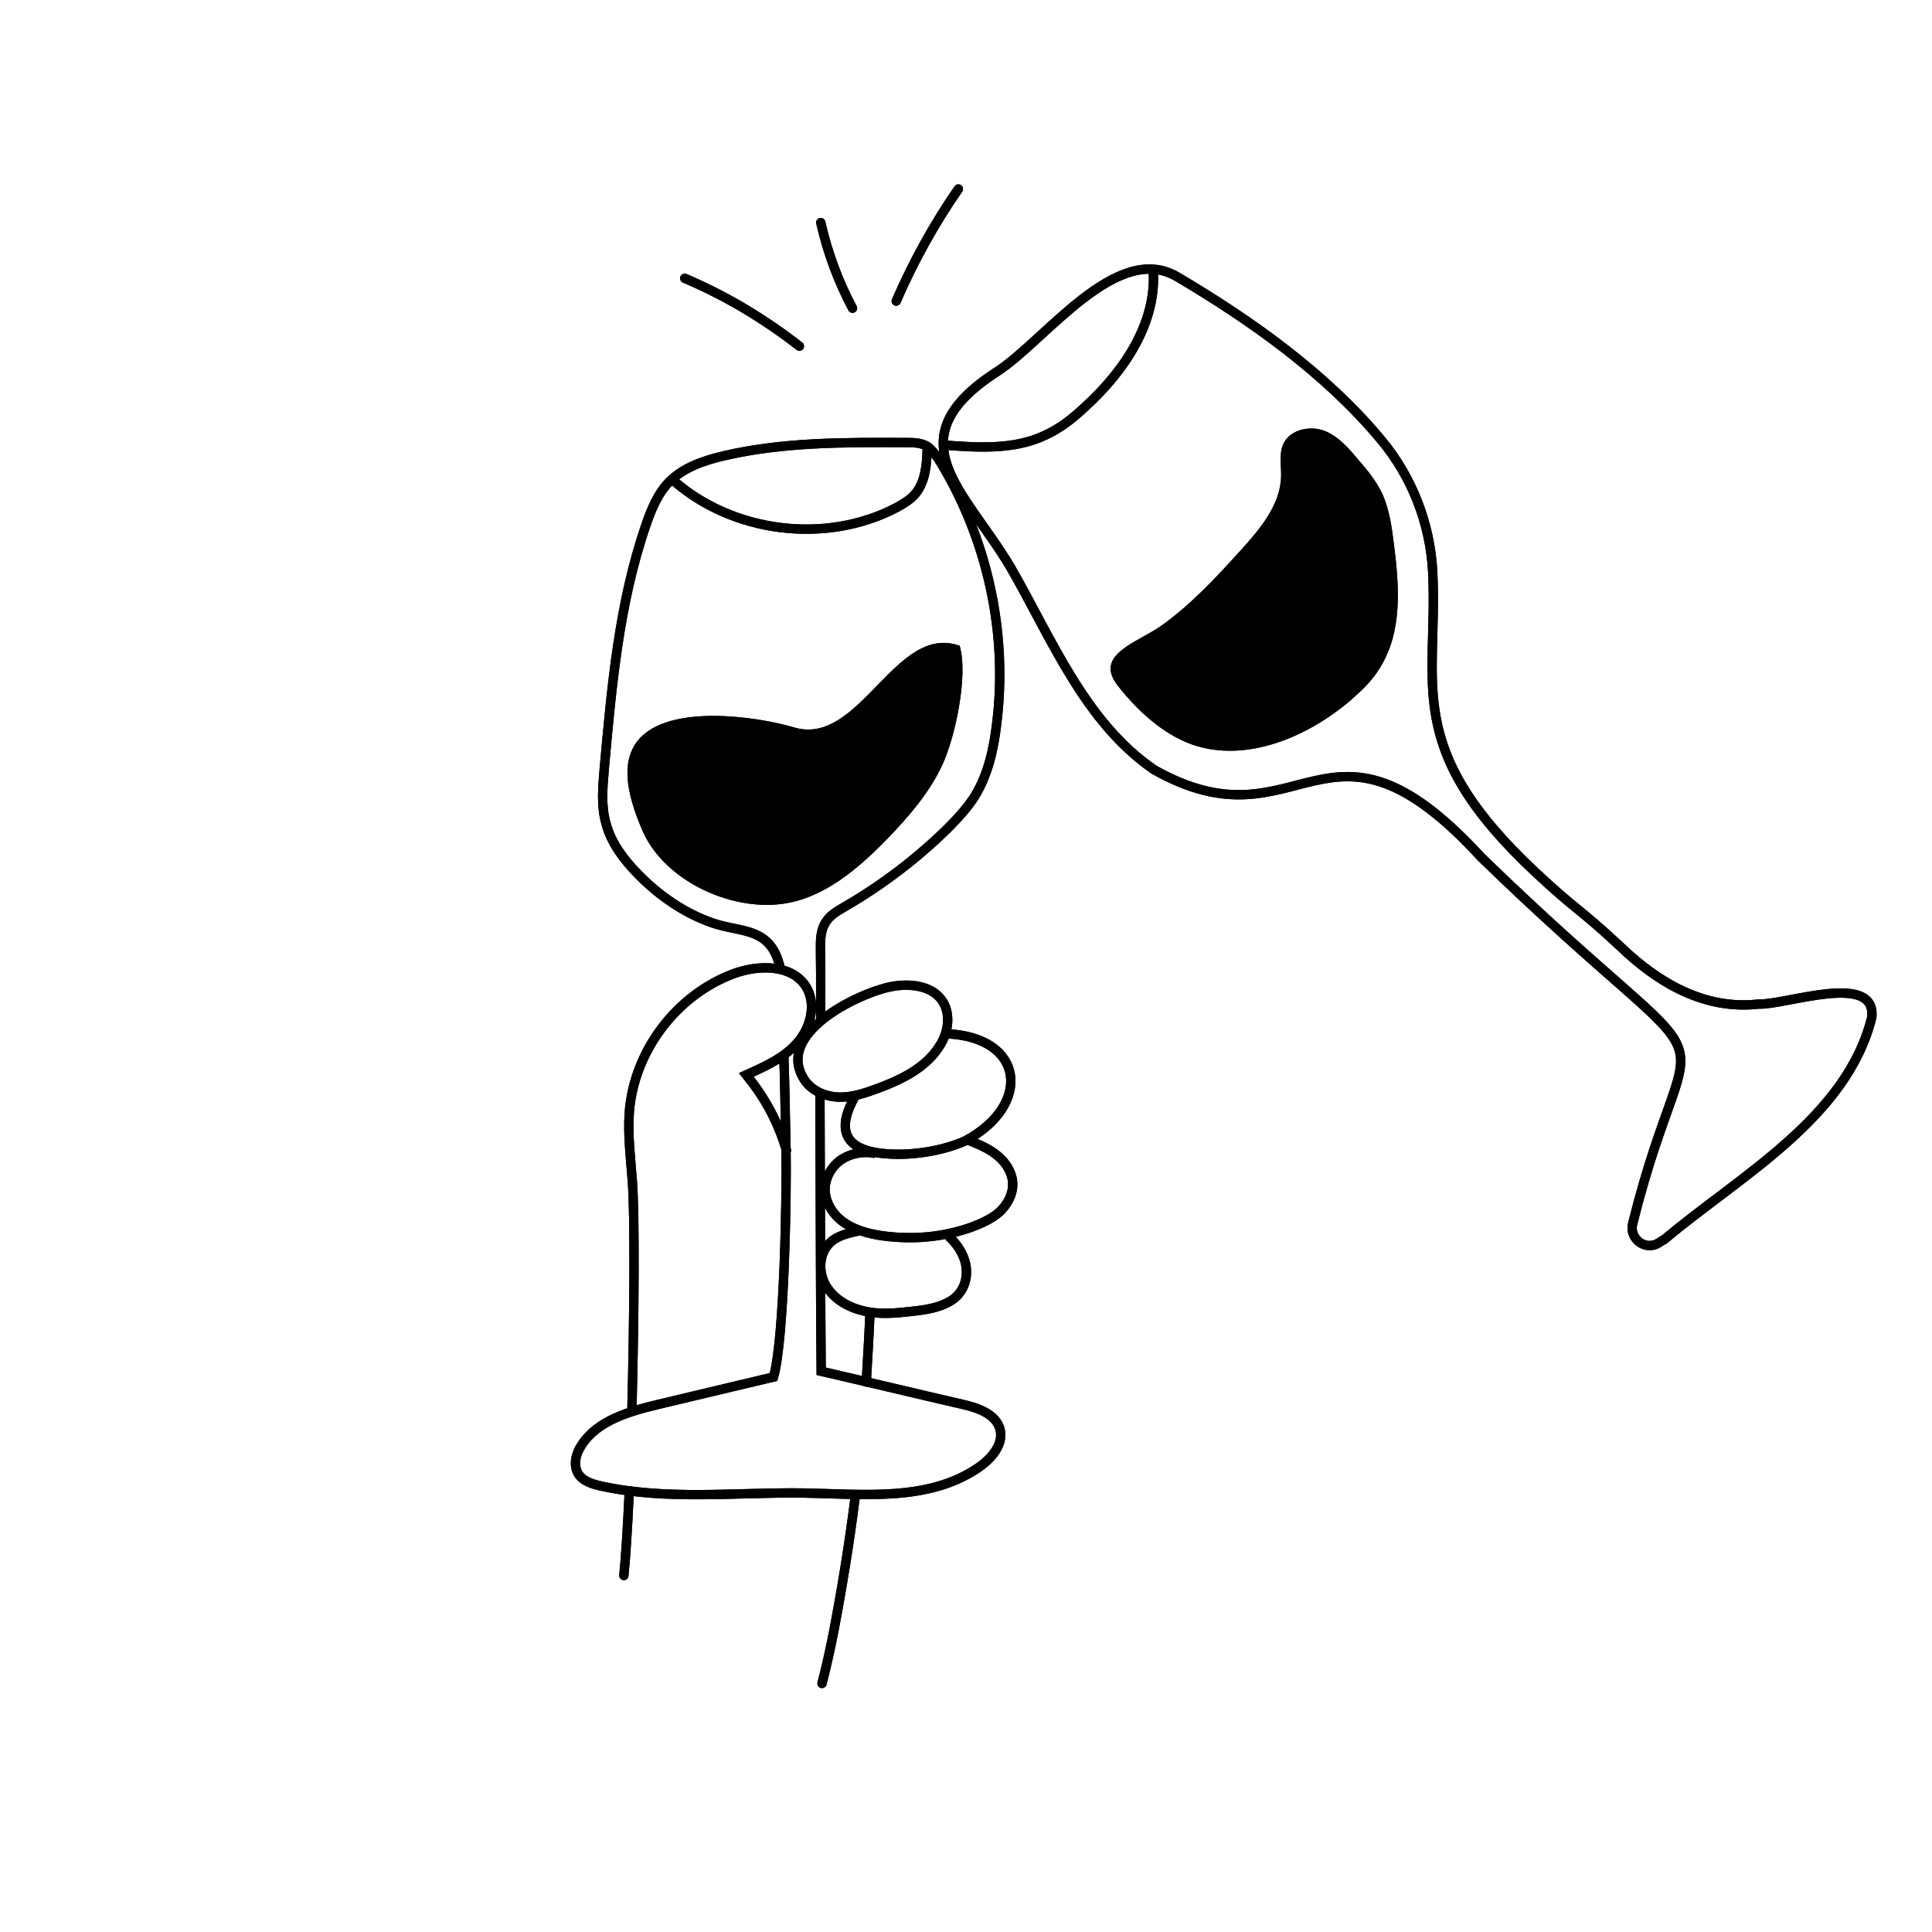 <svg xmlns="http://www.w3.org/2000/svg" xmlns:xlink="http://www.w3.org/1999/xlink" width="108" zoomAndPan="magnify" viewBox="0 0 81 81" height="108" preserveAspectRatio="xMidYMid meet" version="1.0"><defs><clipPath id="17d65cfd61"><path d="M 34 5 L 81 5 L 81 58 L 34 58 Z M 34 5 " clipRule="nonzero"/></clipPath><clipPath id="5b5c2f50c3"><path d="M 0 38.461 L 40.973 -0.078 L 81.055 42.535 L 40.078 81.074 Z M 0 38.461 " clipRule="nonzero"/></clipPath><clipPath id="58e556bf06"><path d="M 0 38.461 L 40.973 -0.078 L 81.055 42.535 L 40.078 81.074 Z M 0 38.461 " clipRule="nonzero"/></clipPath><clipPath id="18a558699c"><path d="M 0 38.461 L 40.973 -0.078 L 81.055 42.535 L 40.078 81.074 Z M 0 38.461 " clipRule="nonzero"/></clipPath><clipPath id="da74cdb52d"><path d="M 34 5 L 54 5 L 54 25 L 34 25 Z M 34 5 " clipRule="nonzero"/></clipPath><clipPath id="732a2d42d5"><path d="M 0 38.461 L 40.973 -0.078 L 81.055 42.535 L 40.078 81.074 Z M 0 38.461 " clipRule="nonzero"/></clipPath><clipPath id="ac02ab1745"><path d="M 0 38.461 L 40.973 -0.078 L 81.055 42.535 L 40.078 81.074 Z M 0 38.461 " clipRule="nonzero"/></clipPath><clipPath id="31061fce42"><path d="M 0 38.461 L 40.973 -0.078 L 81.055 42.535 L 40.078 81.074 Z M 0 38.461 " clipRule="nonzero"/></clipPath><clipPath id="952e596101"><path d="M 22 13 L 45 13 L 45 28 L 22 28 Z M 22 13 " clipRule="nonzero"/></clipPath><clipPath id="b432006519"><path d="M 0 38.461 L 40.973 -0.078 L 81.055 42.535 L 40.078 81.074 Z M 0 38.461 " clipRule="nonzero"/></clipPath><clipPath id="a7fef447c5"><path d="M 0 38.461 L 40.973 -0.078 L 81.055 42.535 L 40.078 81.074 Z M 0 38.461 " clipRule="nonzero"/></clipPath><clipPath id="f4d326ee7e"><path d="M 0 38.461 L 40.973 -0.078 L 81.055 42.535 L 40.078 81.074 Z M 0 38.461 " clipRule="nonzero"/></clipPath><clipPath id="b502bf61ac"><path d="M 23 6 L 40 6 L 40 21 L 23 21 Z M 23 6 " clipRule="nonzero"/></clipPath><clipPath id="7f3f175fbc"><path d="M 0 38.461 L 40.973 -0.078 L 81.055 42.535 L 40.078 81.074 Z M 0 38.461 " clipRule="nonzero"/></clipPath><clipPath id="43da86e5b3"><path d="M 0 38.461 L 40.973 -0.078 L 81.055 42.535 L 40.078 81.074 Z M 0 38.461 " clipRule="nonzero"/></clipPath><clipPath id="60d141467d"><path d="M 0 38.461 L 40.973 -0.078 L 81.055 42.535 L 40.078 81.074 Z M 0 38.461 " clipRule="nonzero"/></clipPath><clipPath id="3f61c78b73"><path d="M 28 3 L 42 3 L 42 19 L 28 19 Z M 28 3 " clipRule="nonzero"/></clipPath><clipPath id="144eb0c665"><path d="M 0 38.461 L 40.973 -0.078 L 81.055 42.535 L 40.078 81.074 Z M 0 38.461 " clipRule="nonzero"/></clipPath><clipPath id="c1edc5c21b"><path d="M 0 38.461 L 40.973 -0.078 L 81.055 42.535 L 40.078 81.074 Z M 0 38.461 " clipRule="nonzero"/></clipPath><clipPath id="c84a997439"><path d="M 0 38.461 L 40.973 -0.078 L 81.055 42.535 L 40.078 81.074 Z M 0 38.461 " clipRule="nonzero"/></clipPath><clipPath id="3804a7333e"><path d="M 32 2 L 46 2 L 46 19 L 32 19 Z M 32 2 " clipRule="nonzero"/></clipPath><clipPath id="c406dad063"><path d="M 0 38.461 L 40.973 -0.078 L 81.055 42.535 L 40.078 81.074 Z M 0 38.461 " clipRule="nonzero"/></clipPath><clipPath id="81996b908b"><path d="M 0 38.461 L 40.973 -0.078 L 81.055 42.535 L 40.078 81.074 Z M 0 38.461 " clipRule="nonzero"/></clipPath><clipPath id="32eee5aff4"><path d="M 0 38.461 L 40.973 -0.078 L 81.055 42.535 L 40.078 81.074 Z M 0 38.461 " clipRule="nonzero"/></clipPath><clipPath id="3fc94d9b15"><path d="M 26 17 L 59 17 L 59 38 L 26 38 Z M 26 17 " clipRule="nonzero"/></clipPath><clipPath id="1e38db7ede"><path d="M 0 38.461 L 40.973 -0.078 L 81.055 42.535 L 40.078 81.074 Z M 0 38.461 " clipRule="nonzero"/></clipPath><clipPath id="a6fcc448d2"><path d="M 0 38.461 L 40.973 -0.078 L 81.055 42.535 L 40.078 81.074 Z M 0 38.461 " clipRule="nonzero"/></clipPath><clipPath id="297f8a2c94"><path d="M 0 38.461 L 40.973 -0.078 L 81.055 42.535 L 40.078 81.074 Z M 0 38.461 " clipRule="nonzero"/></clipPath><clipPath id="eece8353fb"><path d="M 20 57 L 32 57 L 32 72 L 20 72 Z M 20 57 " clipRule="nonzero"/></clipPath><clipPath id="cf3a8a3b24"><path d="M 0 38.461 L 40.973 -0.078 L 81.055 42.535 L 40.078 81.074 Z M 0 38.461 " clipRule="nonzero"/></clipPath><clipPath id="c74c8a2995"><path d="M 0 38.461 L 40.973 -0.078 L 81.055 42.535 L 40.078 81.074 Z M 0 38.461 " clipRule="nonzero"/></clipPath><clipPath id="55515bd7a7"><path d="M 0 38.461 L 40.973 -0.078 L 81.055 42.535 L 40.078 81.074 Z M 0 38.461 " clipRule="nonzero"/></clipPath><clipPath id="a11231cf13"><path d="M 20 35 L 40 35 L 40 65 L 20 65 Z M 20 35 " clipRule="nonzero"/></clipPath><clipPath id="683645f377"><path d="M 0 38.461 L 40.973 -0.078 L 81.055 42.535 L 40.078 81.074 Z M 0 38.461 " clipRule="nonzero"/></clipPath><clipPath id="21678eefa9"><path d="M 0 38.461 L 40.973 -0.078 L 81.055 42.535 L 40.078 81.074 Z M 0 38.461 " clipRule="nonzero"/></clipPath><clipPath id="867fb21b91"><path d="M 0 38.461 L 40.973 -0.078 L 81.055 42.535 L 40.078 81.074 Z M 0 38.461 " clipRule="nonzero"/></clipPath><clipPath id="c3ff18c73c"><path d="M 27 35 L 46 35 L 46 52 L 27 52 Z M 27 35 " clipRule="nonzero"/></clipPath><clipPath id="c0951646ea"><path d="M 0 38.461 L 40.973 -0.078 L 81.055 42.535 L 40.078 81.074 Z M 0 38.461 " clipRule="nonzero"/></clipPath><clipPath id="0cb40be131"><path d="M 0 38.461 L 40.973 -0.078 L 81.055 42.535 L 40.078 81.074 Z M 0 38.461 " clipRule="nonzero"/></clipPath><clipPath id="dcfdc5b5b3"><path d="M 0 38.461 L 40.973 -0.078 L 81.055 42.535 L 40.078 81.074 Z M 0 38.461 " clipRule="nonzero"/></clipPath><clipPath id="79719fe63e"><path d="M 29 37 L 48 37 L 48 54 L 29 54 Z M 29 37 " clipRule="nonzero"/></clipPath><clipPath id="5c94d6d655"><path d="M 0 38.461 L 40.973 -0.078 L 81.055 42.535 L 40.078 81.074 Z M 0 38.461 " clipRule="nonzero"/></clipPath><clipPath id="71de872829"><path d="M 0 38.461 L 40.973 -0.078 L 81.055 42.535 L 40.078 81.074 Z M 0 38.461 " clipRule="nonzero"/></clipPath><clipPath id="14ccd56713"><path d="M 0 38.461 L 40.973 -0.078 L 81.055 42.535 L 40.078 81.074 Z M 0 38.461 " clipRule="nonzero"/></clipPath><clipPath id="603143f200"><path d="M 29 42 L 48 42 L 48 58 L 29 58 Z M 29 42 " clipRule="nonzero"/></clipPath><clipPath id="2436e5c491"><path d="M 0 38.461 L 40.973 -0.078 L 81.055 42.535 L 40.078 81.074 Z M 0 38.461 " clipRule="nonzero"/></clipPath><clipPath id="1d3f883ec4"><path d="M 0 38.461 L 40.973 -0.078 L 81.055 42.535 L 40.078 81.074 Z M 0 38.461 " clipRule="nonzero"/></clipPath><clipPath id="cc56fb8e25"><path d="M 0 38.461 L 40.973 -0.078 L 81.055 42.535 L 40.078 81.074 Z M 0 38.461 " clipRule="nonzero"/></clipPath><clipPath id="9ae39da269"><path d="M 28 46 L 47 46 L 47 61 L 28 61 Z M 28 46 " clipRule="nonzero"/></clipPath><clipPath id="3d3c48092d"><path d="M 0 38.461 L 40.973 -0.078 L 81.055 42.535 L 40.078 81.074 Z M 0 38.461 " clipRule="nonzero"/></clipPath><clipPath id="f3cec1589f"><path d="M 0 38.461 L 40.973 -0.078 L 81.055 42.535 L 40.078 81.074 Z M 0 38.461 " clipRule="nonzero"/></clipPath><clipPath id="97e6789aea"><path d="M 0 38.461 L 40.973 -0.078 L 81.055 42.535 L 40.078 81.074 Z M 0 38.461 " clipRule="nonzero"/></clipPath><clipPath id="5fa475f8e1"><path d="M 30 49 L 43 49 L 43 64 L 30 64 Z M 30 49 " clipRule="nonzero"/></clipPath><clipPath id="fc1c4fdda3"><path d="M 0 38.461 L 40.973 -0.078 L 81.055 42.535 L 40.078 81.074 Z M 0 38.461 " clipRule="nonzero"/></clipPath><clipPath id="f86220bdec"><path d="M 0 38.461 L 40.973 -0.078 L 81.055 42.535 L 40.078 81.074 Z M 0 38.461 " clipRule="nonzero"/></clipPath><clipPath id="3071bab2c1"><path d="M 0 38.461 L 40.973 -0.078 L 81.055 42.535 L 40.078 81.074 Z M 0 38.461 " clipRule="nonzero"/></clipPath><clipPath id="89d4b884a0"><path d="M 28 57 L 42 57 L 42 76 L 28 76 Z M 28 57 " clipRule="nonzero"/></clipPath><clipPath id="cb3c608603"><path d="M 0 38.461 L 40.973 -0.078 L 81.055 42.535 L 40.078 81.074 Z M 0 38.461 " clipRule="nonzero"/></clipPath><clipPath id="d1de052c36"><path d="M 0 38.461 L 40.973 -0.078 L 81.055 42.535 L 40.078 81.074 Z M 0 38.461 " clipRule="nonzero"/></clipPath><clipPath id="2a44da9401"><path d="M 0 38.461 L 40.973 -0.078 L 81.055 42.535 L 40.078 81.074 Z M 0 38.461 " clipRule="nonzero"/></clipPath><clipPath id="4be463e3ff"><path d="M 18 38 L 48 38 L 48 69 L 18 69 Z M 18 38 " clipRule="nonzero"/></clipPath><clipPath id="9fd0365955"><path d="M 0 38.461 L 40.973 -0.078 L 81.055 42.535 L 40.078 81.074 Z M 0 38.461 " clipRule="nonzero"/></clipPath><clipPath id="569025e1b4"><path d="M 0 38.461 L 40.973 -0.078 L 81.055 42.535 L 40.078 81.074 Z M 0 38.461 " clipRule="nonzero"/></clipPath><clipPath id="0971bb04ad"><path d="M 0 38.461 L 40.973 -0.078 L 81.055 42.535 L 40.078 81.074 Z M 0 38.461 " clipRule="nonzero"/></clipPath><clipPath id="6ce962372b"><path d="M 19 13 L 48 13 L 48 49 L 19 49 Z M 19 13 " clipRule="nonzero"/></clipPath><clipPath id="fed183c0d2"><path d="M 0 38.461 L 40.973 -0.078 L 81.055 42.535 L 40.078 81.074 Z M 0 38.461 " clipRule="nonzero"/></clipPath><clipPath id="4ee541e1ab"><path d="M 0 38.461 L 40.973 -0.078 L 81.055 42.535 L 40.078 81.074 Z M 0 38.461 " clipRule="nonzero"/></clipPath><clipPath id="0ced808a5d"><path d="M 0 38.461 L 40.973 -0.078 L 81.055 42.535 L 40.078 81.074 Z M 0 38.461 " clipRule="nonzero"/></clipPath><clipPath id="09d1a3c9ca"><path d="M 34 5 L 81 5 L 81 58 L 34 58 Z M 34 5 " clipRule="nonzero"/></clipPath><clipPath id="17eaac65b0"><path d="M 0 38.461 L 40.973 -0.078 L 81.055 42.535 L 40.078 81.074 Z M 0 38.461 " clipRule="nonzero"/></clipPath><clipPath id="fbbb7bfa21"><path d="M 0 38.461 L 40.973 -0.078 L 81.055 42.535 L 40.078 81.074 Z M 0 38.461 " clipRule="nonzero"/></clipPath><clipPath id="ddd40f22d8"><path d="M 0 38.461 L 40.973 -0.078 L 81.055 42.535 L 40.078 81.074 Z M 0 38.461 " clipRule="nonzero"/></clipPath><clipPath id="14305cc9a8"><path d="M 34 5 L 54 5 L 54 25 L 34 25 Z M 34 5 " clipRule="nonzero"/></clipPath><clipPath id="89371b2d54"><path d="M 0 38.461 L 40.973 -0.078 L 81.055 42.535 L 40.078 81.074 Z M 0 38.461 " clipRule="nonzero"/></clipPath><clipPath id="84837f8d2d"><path d="M 0 38.461 L 40.973 -0.078 L 81.055 42.535 L 40.078 81.074 Z M 0 38.461 " clipRule="nonzero"/></clipPath><clipPath id="d3890c32ba"><path d="M 0 38.461 L 40.973 -0.078 L 81.055 42.535 L 40.078 81.074 Z M 0 38.461 " clipRule="nonzero"/></clipPath><clipPath id="280d8d33bd"><path d="M 22 13 L 45 13 L 45 28 L 22 28 Z M 22 13 " clipRule="nonzero"/></clipPath><clipPath id="5abacaac66"><path d="M 0 38.461 L 40.973 -0.078 L 81.055 42.535 L 40.078 81.074 Z M 0 38.461 " clipRule="nonzero"/></clipPath><clipPath id="5c989a3055"><path d="M 0 38.461 L 40.973 -0.078 L 81.055 42.535 L 40.078 81.074 Z M 0 38.461 " clipRule="nonzero"/></clipPath><clipPath id="ca0015ec2e"><path d="M 0 38.461 L 40.973 -0.078 L 81.055 42.535 L 40.078 81.074 Z M 0 38.461 " clipRule="nonzero"/></clipPath><clipPath id="c8da252edb"><path d="M 23 6 L 40 6 L 40 21 L 23 21 Z M 23 6 " clipRule="nonzero"/></clipPath><clipPath id="85bdc80540"><path d="M 0 38.461 L 40.973 -0.078 L 81.055 42.535 L 40.078 81.074 Z M 0 38.461 " clipRule="nonzero"/></clipPath><clipPath id="856f905b92"><path d="M 0 38.461 L 40.973 -0.078 L 81.055 42.535 L 40.078 81.074 Z M 0 38.461 " clipRule="nonzero"/></clipPath><clipPath id="53347e3172"><path d="M 0 38.461 L 40.973 -0.078 L 81.055 42.535 L 40.078 81.074 Z M 0 38.461 " clipRule="nonzero"/></clipPath><clipPath id="3f10fac8d5"><path d="M 28 3 L 42 3 L 42 19 L 28 19 Z M 28 3 " clipRule="nonzero"/></clipPath><clipPath id="1b256cd089"><path d="M 0 38.461 L 40.973 -0.078 L 81.055 42.535 L 40.078 81.074 Z M 0 38.461 " clipRule="nonzero"/></clipPath><clipPath id="4886d060cf"><path d="M 0 38.461 L 40.973 -0.078 L 81.055 42.535 L 40.078 81.074 Z M 0 38.461 " clipRule="nonzero"/></clipPath><clipPath id="cce9ecab73"><path d="M 0 38.461 L 40.973 -0.078 L 81.055 42.535 L 40.078 81.074 Z M 0 38.461 " clipRule="nonzero"/></clipPath><clipPath id="fd5b476cec"><path d="M 32 2 L 46 2 L 46 19 L 32 19 Z M 32 2 " clipRule="nonzero"/></clipPath><clipPath id="7374600bd1"><path d="M 0 38.461 L 40.973 -0.078 L 81.055 42.535 L 40.078 81.074 Z M 0 38.461 " clipRule="nonzero"/></clipPath><clipPath id="109210b1ae"><path d="M 0 38.461 L 40.973 -0.078 L 81.055 42.535 L 40.078 81.074 Z M 0 38.461 " clipRule="nonzero"/></clipPath><clipPath id="3dcf03e772"><path d="M 0 38.461 L 40.973 -0.078 L 81.055 42.535 L 40.078 81.074 Z M 0 38.461 " clipRule="nonzero"/></clipPath><clipPath id="08cd39f528"><path d="M 26 17 L 59 17 L 59 38 L 26 38 Z M 26 17 " clipRule="nonzero"/></clipPath><clipPath id="825d6e01bf"><path d="M 0 38.461 L 40.973 -0.078 L 81.055 42.535 L 40.078 81.074 Z M 0 38.461 " clipRule="nonzero"/></clipPath><clipPath id="1b96da7a76"><path d="M 0 38.461 L 40.973 -0.078 L 81.055 42.535 L 40.078 81.074 Z M 0 38.461 " clipRule="nonzero"/></clipPath><clipPath id="bfcec9e212"><path d="M 0 38.461 L 40.973 -0.078 L 81.055 42.535 L 40.078 81.074 Z M 0 38.461 " clipRule="nonzero"/></clipPath><clipPath id="b263b4b634"><path d="M 20 57 L 32 57 L 32 72 L 20 72 Z M 20 57 " clipRule="nonzero"/></clipPath><clipPath id="5d31d77d5b"><path d="M 0 38.461 L 40.973 -0.078 L 81.055 42.535 L 40.078 81.074 Z M 0 38.461 " clipRule="nonzero"/></clipPath><clipPath id="2149e43773"><path d="M 0 38.461 L 40.973 -0.078 L 81.055 42.535 L 40.078 81.074 Z M 0 38.461 " clipRule="nonzero"/></clipPath><clipPath id="d13d0d9765"><path d="M 0 38.461 L 40.973 -0.078 L 81.055 42.535 L 40.078 81.074 Z M 0 38.461 " clipRule="nonzero"/></clipPath><clipPath id="24c860530a"><path d="M 20 35 L 40 35 L 40 65 L 20 65 Z M 20 35 " clipRule="nonzero"/></clipPath><clipPath id="39b680833d"><path d="M 0 38.461 L 40.973 -0.078 L 81.055 42.535 L 40.078 81.074 Z M 0 38.461 " clipRule="nonzero"/></clipPath><clipPath id="9944e1a2e2"><path d="M 0 38.461 L 40.973 -0.078 L 81.055 42.535 L 40.078 81.074 Z M 0 38.461 " clipRule="nonzero"/></clipPath><clipPath id="5999ed8e0d"><path d="M 0 38.461 L 40.973 -0.078 L 81.055 42.535 L 40.078 81.074 Z M 0 38.461 " clipRule="nonzero"/></clipPath><clipPath id="40d858891b"><path d="M 27 35 L 46 35 L 46 52 L 27 52 Z M 27 35 " clipRule="nonzero"/></clipPath><clipPath id="4c1ec4267a"><path d="M 0 38.461 L 40.973 -0.078 L 81.055 42.535 L 40.078 81.074 Z M 0 38.461 " clipRule="nonzero"/></clipPath><clipPath id="abde21192d"><path d="M 0 38.461 L 40.973 -0.078 L 81.055 42.535 L 40.078 81.074 Z M 0 38.461 " clipRule="nonzero"/></clipPath><clipPath id="fa7a9a031e"><path d="M 0 38.461 L 40.973 -0.078 L 81.055 42.535 L 40.078 81.074 Z M 0 38.461 " clipRule="nonzero"/></clipPath><clipPath id="023e74022e"><path d="M 29 37 L 48 37 L 48 54 L 29 54 Z M 29 37 " clipRule="nonzero"/></clipPath><clipPath id="08ef4ca51a"><path d="M 0 38.461 L 40.973 -0.078 L 81.055 42.535 L 40.078 81.074 Z M 0 38.461 " clipRule="nonzero"/></clipPath><clipPath id="3de3c9a43c"><path d="M 0 38.461 L 40.973 -0.078 L 81.055 42.535 L 40.078 81.074 Z M 0 38.461 " clipRule="nonzero"/></clipPath><clipPath id="a258f1c414"><path d="M 0 38.461 L 40.973 -0.078 L 81.055 42.535 L 40.078 81.074 Z M 0 38.461 " clipRule="nonzero"/></clipPath><clipPath id="eb7c3c1343"><path d="M 29 42 L 48 42 L 48 58 L 29 58 Z M 29 42 " clipRule="nonzero"/></clipPath><clipPath id="256663bf23"><path d="M 0 38.461 L 40.973 -0.078 L 81.055 42.535 L 40.078 81.074 Z M 0 38.461 " clipRule="nonzero"/></clipPath><clipPath id="798c0d1fe0"><path d="M 0 38.461 L 40.973 -0.078 L 81.055 42.535 L 40.078 81.074 Z M 0 38.461 " clipRule="nonzero"/></clipPath><clipPath id="efc7bfdc23"><path d="M 0 38.461 L 40.973 -0.078 L 81.055 42.535 L 40.078 81.074 Z M 0 38.461 " clipRule="nonzero"/></clipPath><clipPath id="37907d8d99"><path d="M 28 46 L 47 46 L 47 61 L 28 61 Z M 28 46 " clipRule="nonzero"/></clipPath><clipPath id="4f0b688713"><path d="M 0 38.461 L 40.973 -0.078 L 81.055 42.535 L 40.078 81.074 Z M 0 38.461 " clipRule="nonzero"/></clipPath><clipPath id="f14a1411ca"><path d="M 0 38.461 L 40.973 -0.078 L 81.055 42.535 L 40.078 81.074 Z M 0 38.461 " clipRule="nonzero"/></clipPath><clipPath id="64390c07f5"><path d="M 0 38.461 L 40.973 -0.078 L 81.055 42.535 L 40.078 81.074 Z M 0 38.461 " clipRule="nonzero"/></clipPath><clipPath id="254063f93f"><path d="M 30 49 L 43 49 L 43 64 L 30 64 Z M 30 49 " clipRule="nonzero"/></clipPath><clipPath id="aed01606f2"><path d="M 0 38.461 L 40.973 -0.078 L 81.055 42.535 L 40.078 81.074 Z M 0 38.461 " clipRule="nonzero"/></clipPath><clipPath id="cd3a93f09c"><path d="M 0 38.461 L 40.973 -0.078 L 81.055 42.535 L 40.078 81.074 Z M 0 38.461 " clipRule="nonzero"/></clipPath><clipPath id="6cf601ca66"><path d="M 0 38.461 L 40.973 -0.078 L 81.055 42.535 L 40.078 81.074 Z M 0 38.461 " clipRule="nonzero"/></clipPath><clipPath id="703db80b6b"><path d="M 28 57 L 42 57 L 42 76 L 28 76 Z M 28 57 " clipRule="nonzero"/></clipPath><clipPath id="2986e2a675"><path d="M 0 38.461 L 40.973 -0.078 L 81.055 42.535 L 40.078 81.074 Z M 0 38.461 " clipRule="nonzero"/></clipPath><clipPath id="90f7389ed3"><path d="M 0 38.461 L 40.973 -0.078 L 81.055 42.535 L 40.078 81.074 Z M 0 38.461 " clipRule="nonzero"/></clipPath><clipPath id="343d864548"><path d="M 0 38.461 L 40.973 -0.078 L 81.055 42.535 L 40.078 81.074 Z M 0 38.461 " clipRule="nonzero"/></clipPath><clipPath id="757d2694ac"><path d="M 18 38 L 48 38 L 48 69 L 18 69 Z M 18 38 " clipRule="nonzero"/></clipPath><clipPath id="b8ac0d1749"><path d="M 0 38.461 L 40.973 -0.078 L 81.055 42.535 L 40.078 81.074 Z M 0 38.461 " clipRule="nonzero"/></clipPath><clipPath id="fd14907c0a"><path d="M 0 38.461 L 40.973 -0.078 L 81.055 42.535 L 40.078 81.074 Z M 0 38.461 " clipRule="nonzero"/></clipPath><clipPath id="a2b0a58fe6"><path d="M 0 38.461 L 40.973 -0.078 L 81.055 42.535 L 40.078 81.074 Z M 0 38.461 " clipRule="nonzero"/></clipPath><clipPath id="7d8ccff0e1"><path d="M 19 13 L 48 13 L 48 49 L 19 49 Z M 19 13 " clipRule="nonzero"/></clipPath><clipPath id="f33d0ab39f"><path d="M 0 38.461 L 40.973 -0.078 L 81.055 42.535 L 40.078 81.074 Z M 0 38.461 " clipRule="nonzero"/></clipPath><clipPath id="d8021a6e26"><path d="M 0 38.461 L 40.973 -0.078 L 81.055 42.535 L 40.078 81.074 Z M 0 38.461 " clipRule="nonzero"/></clipPath><clipPath id="46470f80f5"><path d="M 0 38.461 L 40.973 -0.078 L 81.055 42.535 L 40.078 81.074 Z M 0 38.461 " clipRule="nonzero"/></clipPath></defs><g clipPath="url(#17d65cfd61)"><g clipPath="url(#5b5c2f50c3)"><g clipPath="url(#58e556bf06)"><g clipPath="url(#18a558699c)"><path stroke-linecap="butt" transform="matrix(0.142, -0.134, 0.134, 0.143, 0.03, 38.458)" fill="none" stroke-linejoin="miter" d="M 247.098 218.4 C 244.504 179.298 259.303 174.991 275.112 156.499 C 281.803 148.597 285.809 138.701 286.4 128.401 C 287.503 109.892 283.503 90.495 278.402 73.108 C 274.197 58.59 248.388 63.601 236.295 61.4 C 209.912 56.499 213.803 75.109 209.602 93.896 C 205.602 110.896 198.496 128.797 202.398 146.404 C 213.29 181 241.301 158.591 240.794 207.999 C 244.499 285.993 255.496 258.609 210.706 287.307 C 207.911 289.102 208.712 293.498 211.992 294.104 C 212.591 294.199 213.104 294.296 213.391 294.4 C 234.599 295.603 259.805 302.305 278.493 290.294 C 286.007 283.793 266.7 275.71 262.703 271.609 C 253.401 264.704 250.095 253.605 249.502 242.606 C 248.701 230.399 247.895 230.494 247.098 218.4 Z M 247.098 218.4 " stroke="#000000" stroke-width="2" stroke-opacity="1" stroke-miterlimit="10"/></g></g></g></g><g clipPath="url(#da74cdb52d)"><g clipPath="url(#732a2d42d5)"><g clipPath="url(#ac02ab1745)"><g clipPath="url(#31061fce42)"><path stroke-linecap="butt" transform="matrix(0.142, -0.134, 0.134, 0.143, 0.03, 38.458)" fill="none" stroke-linejoin="miter" d="M 217.107 64.994 C 222.095 70.407 227.301 75.997 234.292 78.297 C 237.703 79.492 241.3 79.792 244.902 79.795 C 256.295 79.998 268.701 77.204 275.8 68.287 " stroke="#000000" stroke-width="2" stroke-opacity="1" stroke-miterlimit="10"/></g></g></g></g><g clipPath="url(#952e596101)"><g clipPath="url(#b432006519)"><g clipPath="url(#a7fef447c5)"><g clipPath="url(#f4d326ee7e)"><path stroke-linecap="butt" transform="matrix(0.142, -0.134, 0.134, 0.143, 0.03, 38.458)" fill="none" stroke-linejoin="miter" d="M 169.504 30.403 C 170.997 47.589 183.998 63.195 200.589 67.801 C 202.203 68.19 203.804 68.593 205.499 68.4 C 208.791 68.003 211.496 65.604 213.904 63.2 " stroke="#000000" stroke-width="2" stroke-opacity="1" stroke-miterlimit="10"/></g></g></g></g><g clipPath="url(#b502bf61ac)"><g clipPath="url(#7f3f175fbc)"><g clipPath="url(#43da86e5b3)"><g clipPath="url(#60d141467d)"><path stroke-linecap="round" transform="matrix(0.142, -0.134, 0.134, 0.143, 0.03, 38.458)" fill="none" stroke-linejoin="miter" d="M 209.004 28.406 C 207.51 19.002 204.901 9.788 201 1.009 " stroke="#000000" stroke-width="2" stroke-opacity="1" stroke-miterlimit="10"/></g></g></g></g><g clipPath="url(#3f61c78b73)"><g clipPath="url(#144eb0c665)"><g clipPath="url(#c1edc5c21b)"><g clipPath="url(#c84a997439)"><path stroke-linecap="round" transform="matrix(0.142, -0.134, 0.134, 0.143, 0.03, 38.458)" fill="none" stroke-linejoin="miter" d="M 222.902 30.298 C 224.609 24.003 227.2 17.907 230.502 12.312 " stroke="#000000" stroke-width="2" stroke-opacity="1" stroke-miterlimit="10"/></g></g></g></g><g clipPath="url(#3804a7333e)"><g clipPath="url(#c406dad063)"><g clipPath="url(#81996b908b)"><g clipPath="url(#32eee5aff4)"><path stroke-linecap="round" transform="matrix(0.142, -0.134, 0.134, 0.143, 0.03, 38.458)" fill="none" stroke-linejoin="miter" d="M 230.794 35.608 C 239.205 32.003 247.995 29.193 256.998 27.293 " stroke="#000000" stroke-width="2" stroke-opacity="1" stroke-miterlimit="10"/></g></g></g></g><g clipPath="url(#3fc94d9b15)"><g clipPath="url(#1e38db7ede)"><g clipPath="url(#a6fcc448d2)"><g clipPath="url(#297f8a2c94)"><path fill="#000000" d="M 26.605 31.242 C 27.723 29.414 31.793 30.047 33.285 30.496 C 36.051 31.332 37.527 26.102 40.234 27.074 C 40.602 28.316 40.043 30.938 39.496 32.094 C 38.953 33.25 38.094 34.242 37.199 35.168 C 35.973 36.426 34.543 37.664 32.781 37.898 C 30.566 38.184 27.852 36.895 26.945 34.848 C 26.168 33.055 26.156 31.988 26.605 31.242 Z M 49.992 31.219 C 52.207 31.984 54.766 30.945 56.621 29.363 C 57.074 28.965 57.516 28.551 57.832 28.035 C 58.816 26.492 58.664 24.566 58.438 22.793 C 58.348 22.07 58.246 21.336 57.934 20.66 C 57.672 20.129 57.301 19.676 56.91 19.234 C 56.523 18.766 56.098 18.281 55.508 18.055 C 54.934 17.844 54.141 17.996 53.836 18.551 C 53.602 18.988 53.727 19.516 53.711 19.984 C 53.676 21.199 52.793 22.223 51.949 23.148 C 50.953 24.246 49.926 25.348 48.711 26.219 C 47.668 26.957 45.848 27.438 46.859 28.742 C 47.684 29.789 48.746 30.777 49.992 31.219 Z M 49.992 31.219 " fillOpacity="1" fillRule="nonzero"/></g></g></g></g><g clipPath="url(#eece8353fb)"><g clipPath="url(#cf3a8a3b24)"><g clipPath="url(#c74c8a2995)"><g clipPath="url(#55515bd7a7)"><path stroke-linecap="round" transform="matrix(0.142, -0.134, 0.134, 0.143, 0.03, 38.458)" fill="none" stroke-linejoin="miter" d="M 13.697 182.095 C 8.409 187.2 3.902 191.391 1.001 193.909 " stroke="#000000" stroke-width="2" stroke-opacity="1" stroke-miterlimit="10"/></g></g></g></g><g clipPath="url(#a11231cf13)"><g clipPath="url(#683645f377)"><g clipPath="url(#21678eefa9)"><g clipPath="url(#867fb21b91)"><path stroke-linecap="round" transform="matrix(0.142, -0.134, 0.134, 0.143, 0.03, 38.458)" fill="none" stroke-linejoin="miter" d="M 88.906 151.607 C 91.804 145.798 93.201 140.501 93.696 134.003 C 97.794 135.403 101.995 136.899 106.393 136.496 C 110.705 136.096 115.1 133.307 115.992 129.099 C 117.095 123.5 111.899 118.687 106.597 116.406 C 94.5 111.295 79.588 113.798 69.905 122.597 C 66.291 125.899 63.394 129.9 60.306 133.695 C 55.91 139.196 40.894 154.895 26.797 169.096 " stroke="#000000" stroke-width="2" stroke-opacity="1" stroke-miterlimit="10"/></g></g></g></g><g clipPath="url(#c3ff18c73c)"><g clipPath="url(#c0951646ea)"><g clipPath="url(#0cb40be131)"><g clipPath="url(#dcfdc5b5b3)"><path stroke-linecap="butt" transform="matrix(0.142, -0.134, 0.134, 0.143, 0.03, 38.458)" fill="none" stroke-linejoin="miter" d="M 129.291 141.503 C 132.805 143.698 136.098 147.496 135.203 151.591 C 134.504 154.692 131.612 156.997 128.488 157.799 C 123.104 159.305 117.507 157.598 112.292 155.398 C 109.692 154.305 107.088 153.099 105.101 151.211 C 103.1 149.309 101.709 146.498 102.006 143.707 C 103.697 131.395 123.406 137.799 129.291 141.503 Z M 129.291 141.503 " stroke="#000000" stroke-width="2" stroke-opacity="1" stroke-miterlimit="10"/></g></g></g></g><g clipPath="url(#79719fe63e)"><g clipPath="url(#5c94d6d655)"><g clipPath="url(#71de872829)"><g clipPath="url(#14ccd56713)"><path stroke-linecap="butt" transform="matrix(0.142, -0.134, 0.134, 0.143, 0.03, 38.458)" fill="none" stroke-linejoin="miter" d="M 108.599 152.898 C 107.894 153.499 93.898 155.79 104.007 166.795 C 107.897 171.097 113.598 174.793 118.298 176.401 C 134 180.696 142.999 169.008 130.999 156.889 " stroke="#000000" stroke-width="2" stroke-opacity="1" stroke-miterlimit="10"/></g></g></g></g><g clipPath="url(#603143f200)"><g clipPath="url(#2436e5c491)"><g clipPath="url(#1d3f883ec4)"><g clipPath="url(#cc56fb8e25)"><path stroke-linecap="butt" transform="matrix(0.142, -0.134, 0.134, 0.143, 0.03, 38.458)" fill="none" stroke-linejoin="miter" d="M 102.398 165.206 C 100.898 163.006 98.498 161.497 95.905 161.096 C 93.599 160.799 91.196 161.508 89.501 163.1 C 87.393 165.099 86.711 168.298 87.297 171.204 C 87.896 174.095 89.491 176.603 91.306 178.906 C 95.405 184.007 100.593 188.1 106.501 190.702 C 108.599 191.598 110.893 192.404 113.193 192.503 C 115.504 192.503 117.907 191.794 119.497 189.994 C 120.99 188.296 121.508 185.794 121.197 183.502 C 120.899 181.194 119.998 179.089 118.997 177.001 " stroke="#000000" stroke-width="2" stroke-opacity="1" stroke-miterlimit="10"/></g></g></g></g><g clipPath="url(#9ae39da269)"><g clipPath="url(#3d3c48092d)"><g clipPath="url(#f3cec1589f)"><g clipPath="url(#97e6789aea)"><path stroke-linecap="butt" transform="matrix(0.142, -0.134, 0.134, 0.143, 0.03, 38.458)" fill="none" stroke-linejoin="miter" d="M 88.601 174.893 C 86.594 173.697 84.497 172.391 82.201 172.404 C 78.797 172.395 75.894 175.295 75.202 178.593 C 74.496 181.905 75.607 185.304 77.508 188.099 C 79.395 190.908 82.097 193.001 84.796 195.009 C 86.901 196.597 89.004 198.101 91.496 198.9 C 92.498 199.209 93.496 199.404 94.613 199.299 C 97.004 199.099 99.099 197.609 100.299 195.609 C 101.5 193.609 101.891 191.097 101.692 188.801 " stroke="#000000" stroke-width="2" stroke-opacity="1" stroke-miterlimit="10"/></g></g></g></g><g clipPath="url(#5fa475f8e1)"><g clipPath="url(#fc1c4fdda3)"><g clipPath="url(#f86220bdec)"><g clipPath="url(#3071bab2c1)"><path stroke-linecap="round" transform="matrix(0.142, -0.134, 0.134, 0.143, 0.03, 38.458)" fill="none" stroke-linejoin="miter" d="M 67.391 199.396 C 71.098 195.907 74.502 192.71 78.205 189.108 " stroke="#000000" stroke-width="2" stroke-opacity="1" stroke-miterlimit="10"/></g></g></g></g><g clipPath="url(#89d4b884a0)"><g clipPath="url(#cb3c608603)"><g clipPath="url(#d1de052c36)"><g clipPath="url(#2a44da9401)"><path stroke-linecap="round" transform="matrix(0.142, -0.134, 0.134, 0.143, 0.03, 38.458)" fill="none" stroke-linejoin="miter" d="M 16.197 239.801 C 19.397 237.811 22.605 235.608 25.699 233.409 C 33.592 227.702 41.198 221.891 48.597 215.803 " stroke="#000000" stroke-width="2" stroke-opacity="1" stroke-miterlimit="10"/></g></g></g></g><g clipPath="url(#4be463e3ff)"><g clipPath="url(#9fd0365955)"><g clipPath="url(#569025e1b4)"><g clipPath="url(#0971bb04ad)"><path stroke-linecap="butt" transform="matrix(0.142, -0.134, 0.134, 0.143, 0.03, 38.458)" fill="none" stroke-linejoin="miter" d="M 102.401 147.805 C 87.505 163.697 69.011 183.4 61.903 191.103 C 67.698 199.712 73.396 208.393 79.192 217.002 C 81.093 219.797 83.004 223.397 81.409 226.397 C 79.797 229.3 75.796 229.69 72.491 229.198 C 59.497 227.194 50.501 216.409 41.103 207.303 C 30.7 197.31 18.804 188.606 10.596 176.696 C 9.497 175.091 8.39 173.204 8.8 171.313 C 9.302 169.207 11.389 167.9 13.501 167.412 C 19.693 165.895 26.006 169.205 31.606 172.396 C 38.896 176.594 46.3 180.789 53.604 185.001 C 60.999 180.608 83.101 157.9 88.902 151.494 C 93.399 146.498 98.01 141.498 102.49 136.404 " stroke="#000000" stroke-width="2" stroke-opacity="1" stroke-miterlimit="10"/></g></g></g></g><g clipPath="url(#6ce962372b)"><g clipPath="url(#fed183c0d2)"><g clipPath="url(#4ee541e1ab)"><g clipPath="url(#0ced808a5d)"><path stroke-linecap="butt" transform="matrix(0.142, -0.134, 0.134, 0.143, 0.03, 38.458)" fill="none" stroke-linejoin="miter" d="M 114.49 122.704 C 114.908 121.999 115.298 121.295 115.602 120.594 C 118.504 113.994 113.497 110.701 110.696 105.391 C 107.699 99.705 106.29 93.096 106.193 86.701 C 106.103 82.395 106.591 78.002 108.604 74.296 C 110.397 70.795 113.49 68.102 116.388 65.499 C 129.598 53.811 142.904 41.992 158.505 33.804 C 161.7 32.11 165.196 30.506 168.794 30.396 C 173.202 30.304 177.301 32.199 181.112 34.399 C 192.49 41.001 202.1 50.114 211.608 59.103 C 212.703 60.101 213.902 61.307 214.3 62.693 C 214.592 63.899 214.405 65.204 214.204 66.495 C 210.303 85.809 199.595 103.707 184.396 116.191 C 180.207 119.694 175.595 122.801 170.306 124.206 C 167.506 124.899 164.506 125.103 161.602 125.206 C 152.306 125.405 142.903 124.407 133.905 122.309 C 132.091 121.898 130.303 121.402 128.504 121.909 C 126.505 122.394 124.995 123.993 123.595 125.505 C 122.8 126.405 118.806 130.694 113.106 136.701 " stroke="#000000" stroke-width="2" stroke-opacity="1" stroke-miterlimit="10"/></g></g></g></g><g clipPath="url(#09d1a3c9ca)"><g clipPath="url(#17eaac65b0)"><g clipPath="url(#fbbb7bfa21)"><g clipPath="url(#ddd40f22d8)"><path stroke-linecap="butt" transform="matrix(0.142, -0.134, 0.134, 0.143, 0.03, 38.458)" fill="none" stroke-linejoin="miter" d="M 247.098 218.4 C 244.504 179.298 259.303 174.991 275.112 156.499 C 281.803 148.597 285.809 138.701 286.4 128.401 C 287.503 109.892 283.503 90.495 278.402 73.108 C 274.197 58.59 248.388 63.601 236.295 61.4 C 209.912 56.499 213.803 75.109 209.602 93.896 C 205.602 110.896 198.496 128.797 202.398 146.404 C 213.29 181 241.301 158.591 240.794 207.999 C 244.499 285.993 255.496 258.609 210.706 287.307 C 207.911 289.102 208.712 293.498 211.992 294.104 C 212.591 294.199 213.104 294.296 213.391 294.4 C 234.599 295.603 259.805 302.305 278.493 290.294 C 286.007 283.793 266.7 275.71 262.703 271.609 C 253.401 264.704 250.095 253.605 249.502 242.606 C 248.701 230.399 247.895 230.494 247.098 218.4 Z M 247.098 218.4 " stroke="#000000" stroke-width="2" stroke-opacity="1" stroke-miterlimit="10"/></g></g></g></g><g clipPath="url(#14305cc9a8)"><g clipPath="url(#89371b2d54)"><g clipPath="url(#84837f8d2d)"><g clipPath="url(#d3890c32ba)"><path stroke-linecap="butt" transform="matrix(0.142, -0.134, 0.134, 0.143, 0.03, 38.458)" fill="none" stroke-linejoin="miter" d="M 217.107 64.994 C 222.095 70.407 227.301 75.997 234.292 78.297 C 237.703 79.492 241.3 79.792 244.902 79.795 C 256.295 79.998 268.701 77.204 275.8 68.287 " stroke="#000000" stroke-width="2" stroke-opacity="1" stroke-miterlimit="10"/></g></g></g></g><g clipPath="url(#280d8d33bd)"><g clipPath="url(#5abacaac66)"><g clipPath="url(#5c989a3055)"><g clipPath="url(#ca0015ec2e)"><path stroke-linecap="butt" transform="matrix(0.142, -0.134, 0.134, 0.143, 0.03, 38.458)" fill="none" stroke-linejoin="miter" d="M 169.504 30.403 C 170.997 47.589 183.998 63.195 200.589 67.801 C 202.203 68.19 203.804 68.593 205.499 68.4 C 208.791 68.003 211.496 65.604 213.904 63.2 " stroke="#000000" stroke-width="2" stroke-opacity="1" stroke-miterlimit="10"/></g></g></g></g><g clipPath="url(#c8da252edb)"><g clipPath="url(#85bdc80540)"><g clipPath="url(#856f905b92)"><g clipPath="url(#53347e3172)"><path stroke-linecap="round" transform="matrix(0.142, -0.134, 0.134, 0.143, 0.03, 38.458)" fill="none" stroke-linejoin="miter" d="M 209.004 28.406 C 207.51 19.002 204.901 9.788 201 1.009 " stroke="#000000" stroke-width="2" stroke-opacity="1" stroke-miterlimit="10"/></g></g></g></g><g clipPath="url(#3f10fac8d5)"><g clipPath="url(#1b256cd089)"><g clipPath="url(#4886d060cf)"><g clipPath="url(#cce9ecab73)"><path stroke-linecap="round" transform="matrix(0.142, -0.134, 0.134, 0.143, 0.03, 38.458)" fill="none" stroke-linejoin="miter" d="M 222.902 30.298 C 224.609 24.003 227.2 17.907 230.502 12.312 " stroke="#000000" stroke-width="2" stroke-opacity="1" stroke-miterlimit="10"/></g></g></g></g><g clipPath="url(#fd5b476cec)"><g clipPath="url(#7374600bd1)"><g clipPath="url(#109210b1ae)"><g clipPath="url(#3dcf03e772)"><path stroke-linecap="round" transform="matrix(0.142, -0.134, 0.134, 0.143, 0.03, 38.458)" fill="none" stroke-linejoin="miter" d="M 230.794 35.608 C 239.205 32.003 247.995 29.193 256.998 27.293 " stroke="#000000" stroke-width="2" stroke-opacity="1" stroke-miterlimit="10"/></g></g></g></g><g clipPath="url(#08cd39f528)"><g clipPath="url(#825d6e01bf)"><g clipPath="url(#1b96da7a76)"><g clipPath="url(#bfcec9e212)"><path fill="#000000" d="M 26.605 31.242 C 27.723 29.414 31.793 30.047 33.285 30.496 C 36.051 31.332 37.527 26.102 40.234 27.074 C 40.602 28.316 40.043 30.938 39.496 32.094 C 38.953 33.25 38.094 34.242 37.199 35.168 C 35.973 36.426 34.543 37.664 32.781 37.898 C 30.566 38.184 27.852 36.895 26.945 34.848 C 26.168 33.055 26.156 31.988 26.605 31.242 Z M 49.992 31.219 C 52.207 31.984 54.766 30.945 56.621 29.363 C 57.074 28.965 57.516 28.551 57.832 28.035 C 58.816 26.492 58.664 24.566 58.438 22.793 C 58.348 22.07 58.246 21.336 57.934 20.66 C 57.672 20.129 57.301 19.676 56.91 19.234 C 56.523 18.766 56.098 18.281 55.508 18.055 C 54.934 17.844 54.141 17.996 53.836 18.551 C 53.602 18.988 53.727 19.516 53.711 19.984 C 53.676 21.199 52.793 22.223 51.949 23.148 C 50.953 24.246 49.926 25.348 48.711 26.219 C 47.668 26.957 45.848 27.438 46.859 28.742 C 47.684 29.789 48.746 30.777 49.992 31.219 Z M 49.992 31.219 " fillOpacity="1" fillRule="nonzero"/></g></g></g></g><g clipPath="url(#b263b4b634)"><g clipPath="url(#5d31d77d5b)"><g clipPath="url(#2149e43773)"><g clipPath="url(#d13d0d9765)"><path stroke-linecap="round" transform="matrix(0.142, -0.134, 0.134, 0.143, 0.03, 38.458)" fill="none" stroke-linejoin="miter" d="M 13.697 182.095 C 8.409 187.2 3.902 191.391 1.001 193.909 " stroke="#000000" stroke-width="2" stroke-opacity="1" stroke-miterlimit="10"/></g></g></g></g><g clipPath="url(#24c860530a)"><g clipPath="url(#39b680833d)"><g clipPath="url(#9944e1a2e2)"><g clipPath="url(#5999ed8e0d)"><path stroke-linecap="round" transform="matrix(0.142, -0.134, 0.134, 0.143, 0.03, 38.458)" fill="none" stroke-linejoin="miter" d="M 88.906 151.607 C 91.804 145.798 93.201 140.501 93.696 134.003 C 97.794 135.403 101.995 136.899 106.393 136.496 C 110.705 136.096 115.1 133.307 115.992 129.099 C 117.095 123.5 111.899 118.687 106.597 116.406 C 94.5 111.295 79.588 113.798 69.905 122.597 C 66.291 125.899 63.394 129.9 60.306 133.695 C 55.91 139.196 40.894 154.895 26.797 169.096 " stroke="#000000" stroke-width="2" stroke-opacity="1" stroke-miterlimit="10"/></g></g></g></g><g clipPath="url(#40d858891b)"><g clipPath="url(#4c1ec4267a)"><g clipPath="url(#abde21192d)"><g clipPath="url(#fa7a9a031e)"><path stroke-linecap="butt" transform="matrix(0.142, -0.134, 0.134, 0.143, 0.03, 38.458)" fill="none" stroke-linejoin="miter" d="M 129.291 141.503 C 132.805 143.698 136.098 147.496 135.203 151.591 C 134.504 154.692 131.612 156.997 128.488 157.799 C 123.104 159.305 117.507 157.598 112.292 155.398 C 109.692 154.305 107.088 153.099 105.101 151.211 C 103.1 149.309 101.709 146.498 102.006 143.707 C 103.697 131.395 123.406 137.799 129.291 141.503 Z M 129.291 141.503 " stroke="#000000" stroke-width="2" stroke-opacity="1" stroke-miterlimit="10"/></g></g></g></g><g clipPath="url(#023e74022e)"><g clipPath="url(#08ef4ca51a)"><g clipPath="url(#3de3c9a43c)"><g clipPath="url(#a258f1c414)"><path stroke-linecap="butt" transform="matrix(0.142, -0.134, 0.134, 0.143, 0.03, 38.458)" fill="none" stroke-linejoin="miter" d="M 108.599 152.898 C 107.894 153.499 93.898 155.79 104.007 166.795 C 107.897 171.097 113.598 174.793 118.298 176.401 C 134 180.696 142.999 169.008 130.999 156.889 " stroke="#000000" stroke-width="2" stroke-opacity="1" stroke-miterlimit="10"/></g></g></g></g><g clipPath="url(#eb7c3c1343)"><g clipPath="url(#256663bf23)"><g clipPath="url(#798c0d1fe0)"><g clipPath="url(#efc7bfdc23)"><path stroke-linecap="butt" transform="matrix(0.142, -0.134, 0.134, 0.143, 0.03, 38.458)" fill="none" stroke-linejoin="miter" d="M 102.398 165.206 C 100.898 163.006 98.498 161.497 95.905 161.096 C 93.599 160.799 91.196 161.508 89.501 163.1 C 87.393 165.099 86.711 168.298 87.297 171.204 C 87.896 174.095 89.491 176.603 91.306 178.906 C 95.405 184.007 100.593 188.1 106.501 190.702 C 108.599 191.598 110.893 192.404 113.193 192.503 C 115.504 192.503 117.907 191.794 119.497 189.994 C 120.99 188.296 121.508 185.794 121.197 183.502 C 120.899 181.194 119.998 179.089 118.997 177.001 " stroke="#000000" stroke-width="2" stroke-opacity="1" stroke-miterlimit="10"/></g></g></g></g><g clipPath="url(#37907d8d99)"><g clipPath="url(#4f0b688713)"><g clipPath="url(#f14a1411ca)"><g clipPath="url(#64390c07f5)"><path stroke-linecap="butt" transform="matrix(0.142, -0.134, 0.134, 0.143, 0.03, 38.458)" fill="none" stroke-linejoin="miter" d="M 88.601 174.893 C 86.594 173.697 84.497 172.391 82.201 172.404 C 78.797 172.395 75.894 175.295 75.202 178.593 C 74.496 181.905 75.607 185.304 77.508 188.099 C 79.395 190.908 82.097 193.001 84.796 195.009 C 86.901 196.597 89.004 198.101 91.496 198.9 C 92.498 199.209 93.496 199.404 94.613 199.299 C 97.004 199.099 99.099 197.609 100.299 195.609 C 101.5 193.609 101.891 191.097 101.692 188.801 " stroke="#000000" stroke-width="2" stroke-opacity="1" stroke-miterlimit="10"/></g></g></g></g><g clipPath="url(#254063f93f)"><g clipPath="url(#aed01606f2)"><g clipPath="url(#cd3a93f09c)"><g clipPath="url(#6cf601ca66)"><path stroke-linecap="round" transform="matrix(0.142, -0.134, 0.134, 0.143, 0.03, 38.458)" fill="none" stroke-linejoin="miter" d="M 67.391 199.396 C 71.098 195.907 74.502 192.71 78.205 189.108 " stroke="#000000" stroke-width="2" stroke-opacity="1" stroke-miterlimit="10"/></g></g></g></g><g clipPath="url(#703db80b6b)"><g clipPath="url(#2986e2a675)"><g clipPath="url(#90f7389ed3)"><g clipPath="url(#343d864548)"><path stroke-linecap="round" transform="matrix(0.142, -0.134, 0.134, 0.143, 0.03, 38.458)" fill="none" stroke-linejoin="miter" d="M 16.197 239.801 C 19.397 237.811 22.605 235.608 25.699 233.409 C 33.592 227.702 41.198 221.891 48.597 215.803 " stroke="#000000" stroke-width="2" stroke-opacity="1" stroke-miterlimit="10"/></g></g></g></g><g clipPath="url(#757d2694ac)"><g clipPath="url(#b8ac0d1749)"><g clipPath="url(#fd14907c0a)"><g clipPath="url(#a2b0a58fe6)"><path stroke-linecap="butt" transform="matrix(0.142, -0.134, 0.134, 0.143, 0.03, 38.458)" fill="none" stroke-linejoin="miter" d="M 102.401 147.805 C 87.505 163.697 69.011 183.4 61.903 191.103 C 67.698 199.712 73.396 208.393 79.192 217.002 C 81.093 219.797 83.004 223.397 81.409 226.397 C 79.797 229.3 75.796 229.69 72.491 229.198 C 59.497 227.194 50.501 216.409 41.103 207.303 C 30.7 197.31 18.804 188.606 10.596 176.696 C 9.497 175.091 8.39 173.204 8.8 171.313 C 9.302 169.207 11.389 167.9 13.501 167.412 C 19.693 165.895 26.006 169.205 31.606 172.396 C 38.896 176.594 46.3 180.789 53.604 185.001 C 60.999 180.608 83.101 157.9 88.902 151.494 C 93.399 146.498 98.01 141.498 102.49 136.404 " stroke="#000000" stroke-width="2" stroke-opacity="1" stroke-miterlimit="10"/></g></g></g></g><g clipPath="url(#7d8ccff0e1)"><g clipPath="url(#f33d0ab39f)"><g clipPath="url(#d8021a6e26)"><g clipPath="url(#46470f80f5)"><path stroke-linecap="butt" transform="matrix(0.142, -0.134, 0.134, 0.143, 0.03, 38.458)" fill="none" stroke-linejoin="miter" d="M 114.49 122.704 C 114.908 121.999 115.298 121.295 115.602 120.594 C 118.504 113.994 113.497 110.701 110.696 105.391 C 107.699 99.705 106.29 93.096 106.193 86.701 C 106.103 82.395 106.591 78.002 108.604 74.296 C 110.397 70.795 113.49 68.102 116.388 65.499 C 129.598 53.811 142.904 41.992 158.505 33.804 C 161.7 32.11 165.196 30.506 168.794 30.396 C 173.202 30.304 177.301 32.199 181.112 34.399 C 192.49 41.001 202.1 50.114 211.608 59.103 C 212.703 60.101 213.902 61.307 214.3 62.693 C 214.592 63.899 214.405 65.204 214.204 66.495 C 210.303 85.809 199.595 103.707 184.396 116.191 C 180.207 119.694 175.595 122.801 170.306 124.206 C 167.506 124.899 164.506 125.103 161.602 125.206 C 152.306 125.405 142.903 124.407 133.905 122.309 C 132.091 121.898 130.303 121.402 128.504 121.909 C 126.505 122.394 124.995 123.993 123.595 125.505 C 122.8 126.405 118.806 130.694 113.106 136.701 " stroke="#000000" stroke-width="2" stroke-opacity="1" stroke-miterlimit="10"/></g></g></g></g></svg>